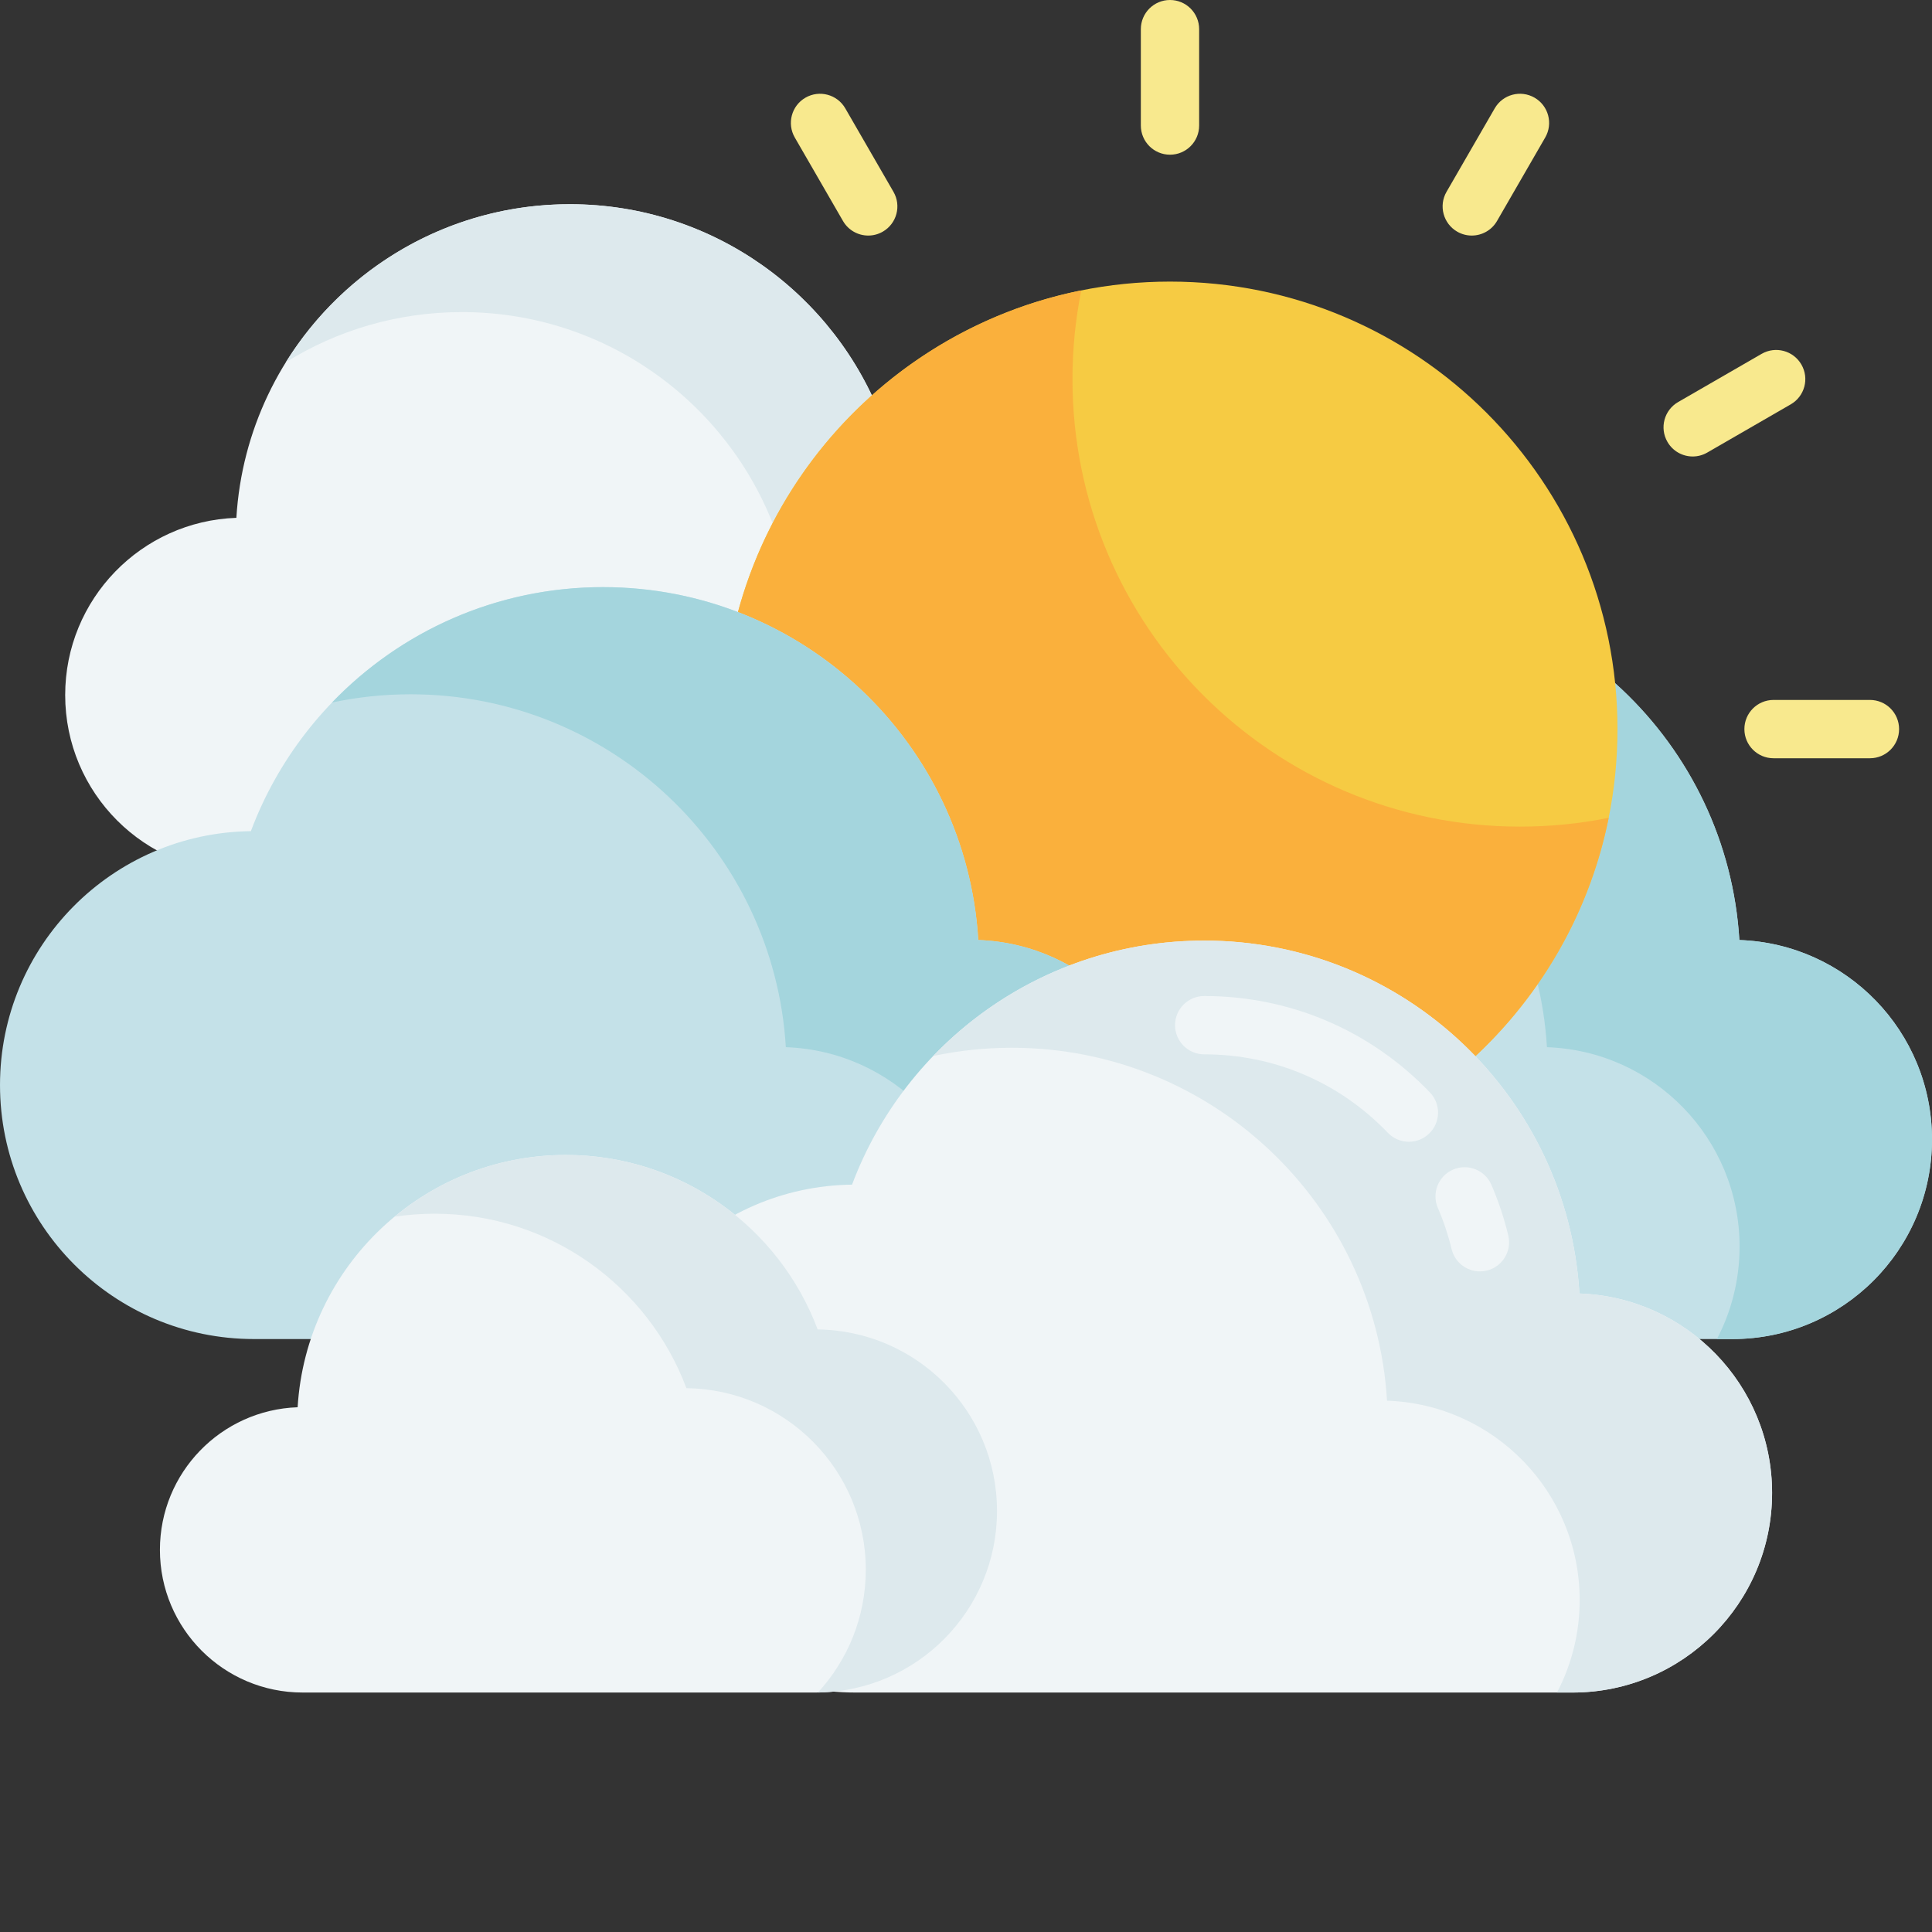 <svg xmlns="http://www.w3.org/2000/svg" version="1.1" xmlns:xlink="http://www.w3.org/1999/xlink" xmlns:svgjs="http://svgjs.com/svgjs" width="512" height="512" x="0" y="0" viewBox="0 0 512 512" style="enable-background:new 0 0 512 512" xml:space="preserve"><rect x="0" y="0" width="512" height="512" fill="#333333" stroke="none"/><g><path xmlns="http://www.w3.org/2000/svg" d="m62.641 137.23c2.805-46.371 41.293-83.113 88.371-83.113 37.965 0 70.348 23.902 82.93 57.477 32.695.395 59.082 27.004 59.082 59.793 0 33.035-26.781 59.816-59.816 59.816-13.828 0-154.719 0-168.926 0-25.961 0-47.008-21.047-47.008-47.008 0-25.41 20.168-46.098 45.367-46.965zm0 0" fill="#f0f5f7" data-original="#f0f5f7" style=""></path><path xmlns="http://www.w3.org/2000/svg" d="m293.023 171.391c0 23.898-14.027 44.531-34.293 54.105 3.652-7.738 5.699-16.391 5.699-25.52 0-32.789-26.383-59.402-59.078-59.793-12.586-33.578-44.965-57.477-82.934-57.477-17.121 0-33.109 4.859-46.656 13.281 15.625-25.137 43.48-41.867 75.25-41.867 37.961 0 70.348 23.898 82.926 57.469 32.699.398 59.086 27.012 59.086 59.801zm0 0" fill="#dde9ed" data-original="#dde9ed" style=""></path><path xmlns="http://www.w3.org/2000/svg" d="m460.949 249.117c-3.16-52.18-46.469-93.523-99.445-93.523-42.723 0-79.16 26.895-93.32 64.672-36.793.445-66.484 30.391-66.484 67.289 0 37.176 30.137 67.309 67.309 67.309h190.094c29.215 0 52.895-23.684 52.895-52.895 0-28.598-22.691-51.875-51.047-52.852zm0 0" fill="#c4e1e8" data-original="#c4e1e8" style=""></path><path xmlns="http://www.w3.org/2000/svg" d="m512 301.965c0 29.215-23.688 52.902-52.902 52.902h-4.098c3.836-7.324 6.008-15.66 6.008-24.496 0-28.594-22.691-51.875-51.051-52.855-3.156-52.176-46.473-93.523-99.445-93.523-7.145 0-14.109.75-20.82 2.18 18.121-18.848 43.594-30.578 71.812-30.578 52.977 0 96.289 41.34 99.445 93.527 28.359.969 51.051 24.25 51.051 52.844zm0 0" fill="#a4d5dd" data-original="#a4d5dd" style=""></path><path xmlns="http://www.w3.org/2000/svg" d="m428.652 193.219c0 65.496-53.094 118.59-118.59 118.59-65.5 0-118.594-53.094-118.594-118.59 0-65.5 53.094-118.594 118.594-118.594 65.496 0 118.59 53.094 118.59 118.594zm0 0" fill="#f6cb43" data-original="#f6cb43" style=""></path><path xmlns="http://www.w3.org/2000/svg" d="m310.066 311.809c-65.5 0-118.594-53.094-118.594-118.594 0-57.445 40.844-105.359 95.082-116.254-1.535 7.602-2.336 15.457-2.336 23.512 0 65.5 53.09 118.59 118.59 118.59 8.055 0 15.91-.801 23.512-2.332-10.91 54.234-58.82 95.078-116.254 95.078zm0 0" fill="#fab03c" data-original="#fab03c" style=""></path><g xmlns="http://www.w3.org/2000/svg" fill="#f8e98e"><path d="m495.551 200.945h-25.543c-4.266 0-7.727-3.461-7.727-7.727 0-4.27 3.461-7.727 7.727-7.727h25.543c4.27 0 7.727 3.457 7.727 7.727 0 4.266-3.457 7.727-7.727 7.727zm0 0" fill="#f8e98e" data-original="#f8e98e" style=""></path><path d="m448.586 120.973c-2.668 0-5.266-1.387-6.695-3.867-2.137-3.695-.871-8.422 2.828-10.555l22.121-12.77c3.695-2.133 8.418-.871 10.551 2.828 2.137 3.695.871 8.418-2.828 10.551l-22.121 12.773c-1.215.703-2.543 1.039-3.855 1.039zm0 0" fill="#f8e98e" data-original="#f8e98e" style=""></path><path d="m390.027 62.426c-1.309 0-2.637-.332-3.855-1.035-3.695-2.137-4.961-6.859-2.828-10.555l12.773-22.121c2.133-3.695 6.855-4.965 10.555-2.828 3.695 2.133 4.961 6.859 2.824 10.555l-12.77 22.121c-1.43 2.477-4.027 3.863-6.699 3.863zm0 0" fill="#f8e98e" data-original="#f8e98e" style=""></path><path d="m310.062 40.996c-4.27 0-7.727-3.461-7.727-7.727v-25.543c0-4.266 3.457-7.727 7.727-7.727 4.266 0 7.723 3.461 7.723 7.727v25.543c.004 4.266-3.457 7.727-7.723 7.727zm0 0" fill="#f8e98e" data-original="#f8e98e" style=""></path><path d="m230.094 62.426c-2.668 0-5.266-1.387-6.695-3.863l-12.773-22.121c-2.133-3.695-.867-8.422 2.828-10.555 3.695-2.133 8.422-.867 10.555 2.828l12.77 22.121c2.137 3.695.871 8.422-2.828 10.555-1.215.703-2.543 1.035-3.855 1.035zm0 0" fill="#f8e98e" data-original="#f8e98e" style=""></path></g><path xmlns="http://www.w3.org/2000/svg" d="m259.25 249.117c-3.16-52.18-46.469-93.523-99.445-93.523-42.723 0-79.16 26.895-93.32 64.672-36.793.445-66.484 30.391-66.484 67.289 0 37.172 30.137 67.309 67.309 67.309h190.094c29.215 0 52.898-23.684 52.898-52.898-.004-28.594-22.695-51.871-51.051-52.848zm0 0" fill="#c4e1e8" data-original="#c4e1e8" style=""></path><path xmlns="http://www.w3.org/2000/svg" d="m310.301 301.965c0 29.215-23.688 52.902-52.902 52.902h-4.098c3.836-7.324 6.008-15.66 6.008-24.496 0-28.594-22.691-51.875-51.051-52.855-3.156-52.176-46.473-93.523-99.445-93.523-7.145 0-14.109.75-20.82 2.18 18.121-18.848 43.594-30.578 71.812-30.578 52.977 0 96.289 41.34 99.449 93.527 28.355.969 51.047 24.25 51.047 52.844zm0 0" fill="#a4d5dd" data-original="#a4d5dd" style=""></path><path xmlns="http://www.w3.org/2000/svg" d="m418.566 342.793c-3.156-52.18-46.469-93.523-99.441-93.523-42.727 0-79.164 26.895-93.324 64.672-36.789.445-66.48 30.395-66.48 67.289 0 37.176 30.133 67.309 67.309 67.309h190.094c29.211 0 52.895-23.684 52.895-52.895 0-28.598-22.691-51.875-51.051-52.852zm0 0" fill="#f0f5f7" data-original="#f0f5f7" style=""></path><path xmlns="http://www.w3.org/2000/svg" d="m469.621 395.641c0 29.215-23.688 52.902-52.902 52.902h-4.098c3.836-7.324 6.008-15.66 6.008-24.496 0-28.594-22.691-51.875-51.051-52.855-3.156-52.176-46.473-93.523-99.449-93.523-7.145 0-14.109.75-20.82 2.18 18.125-18.844 43.598-30.578 71.816-30.578 52.977 0 96.289 41.34 99.445 93.527 28.359.969 51.051 24.25 51.051 52.844zm0 0" fill="#dde9ed" data-original="#dde9ed" style=""></path><path xmlns="http://www.w3.org/2000/svg" d="m392.191 336.938c-3.488 0-6.652-2.383-7.504-5.922-.895-3.719-2.117-7.387-3.637-10.898-1.695-3.918.105-8.465 4.023-10.16 3.918-1.695 8.465.109 10.16 4.023 1.871 4.328 3.375 8.844 4.477 13.422 1 4.152-1.559 8.32-5.707 9.32-.605.145-1.215.215-1.812.215zm0 0" fill="#f0f5f7" data-original="#f0f5f7" style=""></path><path xmlns="http://www.w3.org/2000/svg" d="m373.371 302.578c-2.031 0-4.059-.797-5.574-2.379-12.867-13.406-30.152-20.789-48.672-20.789-4.266 0-7.727-3.457-7.727-7.727 0-4.266 3.461-7.723 7.727-7.723 22.766 0 44.012 9.07 59.82 25.543 2.953 3.074 2.855 7.969-.223 10.922-1.5 1.438-3.426 2.152-5.352 2.152zm0 0" fill="#f0f5f7" data-original="#f0f5f7" style=""></path><path xmlns="http://www.w3.org/2000/svg" d="m78.875 372.938c2.258-37.305 33.223-66.859 71.094-66.859 30.547 0 56.594 19.227 66.719 46.234 26.305.32 47.531 21.727 47.531 48.105 0 26.578-21.543 48.121-48.121 48.121-11.125 0-124.469 0-135.902 0-20.883 0-37.816-16.93-37.816-37.816 0-20.441 16.223-37.086 36.496-37.785zm0 0" fill="#f0f5f7" data-original="#f0f5f7" style=""></path><path xmlns="http://www.w3.org/2000/svg" d="m264.219 400.422c0 26.348-21.188 47.75-47.457 48.109 7.875-8.574 12.68-19.996 12.68-32.543 0-26.375-21.223-47.785-47.535-48.105-10.121-27.004-36.168-46.238-66.719-46.238-3.609 0-7.152.273-10.621.793 12.324-10.219 28.145-16.355 45.402-16.355 30.547 0 56.594 19.223 66.715 46.234 26.312.32 47.535 21.723 47.535 48.105zm0 0" fill="#dde9ed" data-original="#dde9ed" style=""></path></g></svg>